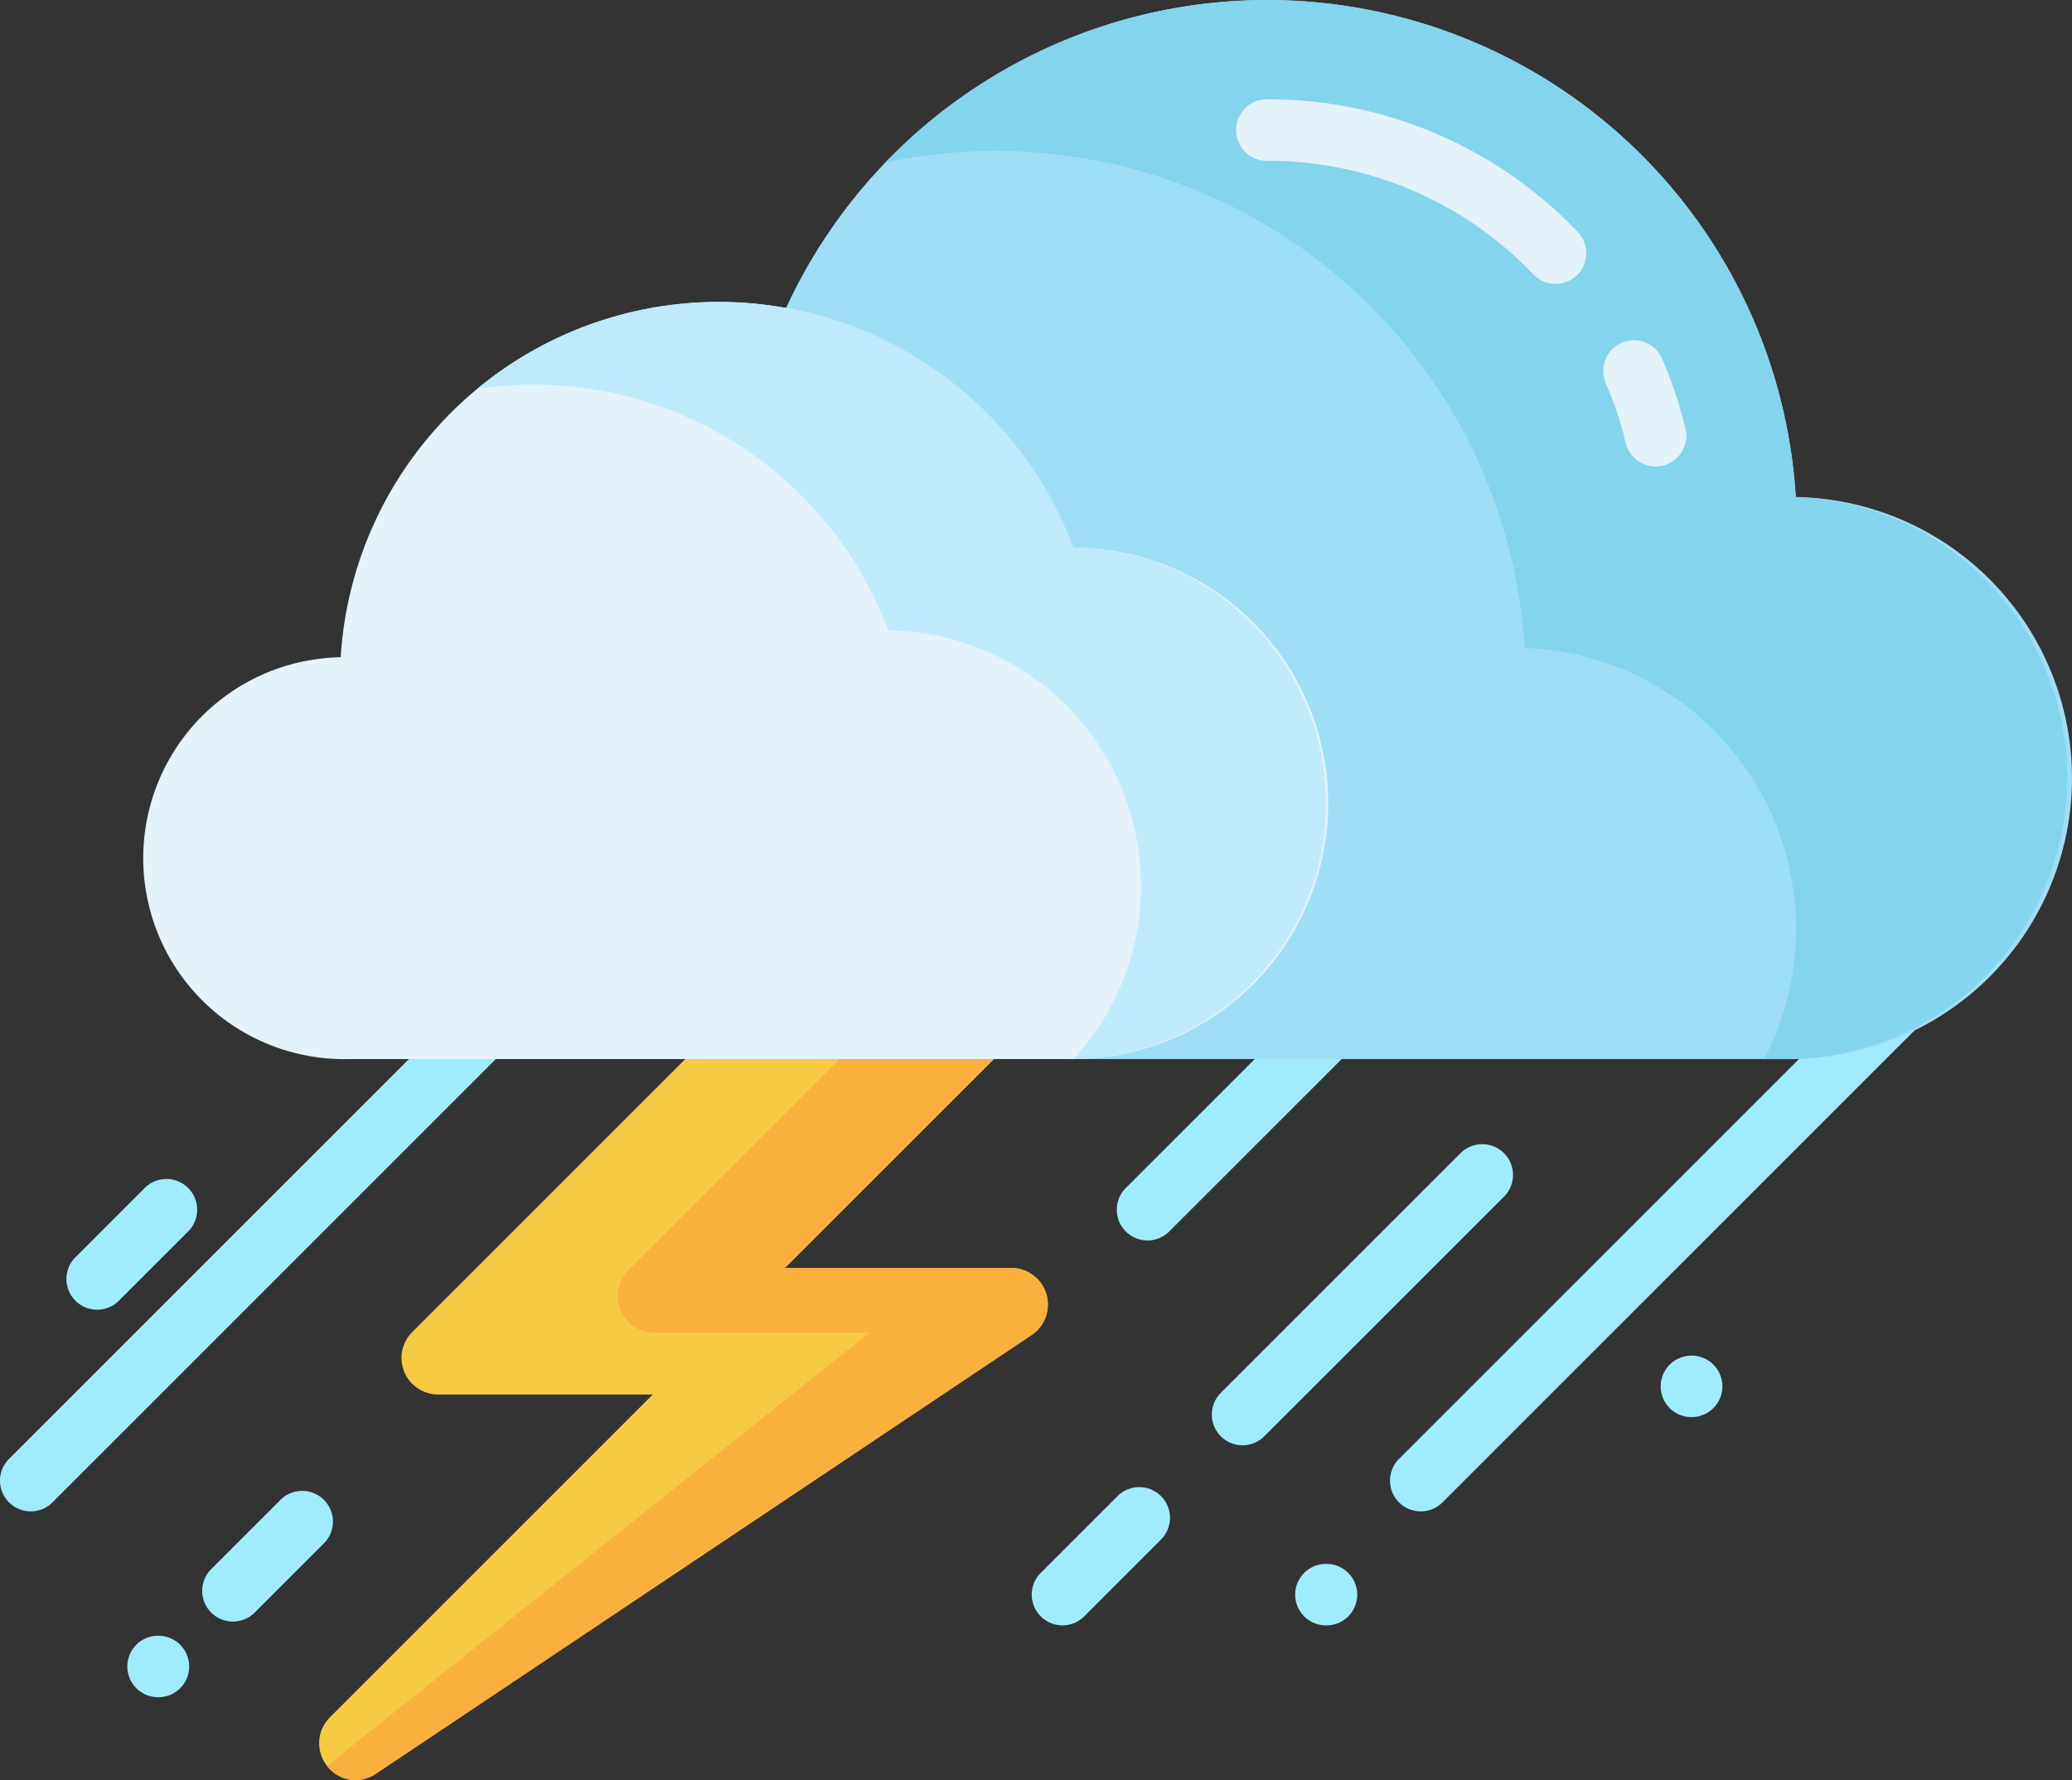 <svg xmlns="http://www.w3.org/2000/svg" width="513.206" height="440.998" viewBox="0 0 513.206 440.998">
  <rect x="0" y="0" width="513.206" height="440.998" fill="#333333" stroke="none"/>
  <g id="storm" transform="translate(0.004 -0.5)">
    <g id="Group_733" data-name="Group 733">
      <path id="Path_1408" data-name="Path 1408" d="M7.613,374.9a7.613,7.613,0,0,1-5.383-13L136.453,227.684a7.611,7.611,0,0,1,10.766,10.762L12.992,372.672a7.591,7.591,0,0,1-5.379,2.23Zm0,0" fill="#a0ecff"/>
      <path id="Path_1409" data-name="Path 1409" d="M24.059,324.945a7.609,7.609,0,0,1-5.379-12.992l17.156-17.16A7.612,7.612,0,0,1,46.6,305.559l-17.16,17.16a7.589,7.589,0,0,1-5.381,2.226Zm0,0" fill="#a0ecff"/>
      <path id="Path_1410" data-name="Path 1410" d="M57.691,402.2a7.609,7.609,0,0,1-5.383-12.992l17.156-17.156A7.612,7.612,0,0,1,80.23,382.816l-17.156,17.16a7.6,7.6,0,0,1-5.383,2.224Zm0,0" fill="#a0ecff"/>
      <path id="Path_1411" data-name="Path 1411" d="M351.9,374.9a7.613,7.613,0,0,1-5.383-13L480.742,227.684a7.611,7.611,0,0,1,10.766,10.762L357.285,372.672A7.606,7.606,0,0,1,351.9,374.9Zm0,0" fill="#a0ecff"/>
    </g>
    <path id="Path_1412" data-name="Path 1412" d="M255.531,331.2,93.145,439.867A9.061,9.061,0,0,1,81.7,425.93l79.98-79.98H108.508a9.062,9.062,0,0,1-6.408-15.47l85.56-85.55h76.41l-69.684,69.68h56.1a9.063,9.063,0,0,1,5.04,16.59Zm0,0" fill="#f6cb43"/>
    <path id="Path_1413" data-name="Path 1413" d="M255.531,331.2,93.145,439.867a8.785,8.785,0,0,1-12.133-1.895L215.34,330.617H162.059a9.065,9.065,0,0,1-6.41-15.473l70.211-70.219h38.21l-69.687,69.684h56.109a9.063,9.063,0,0,1,5.039,16.591Zm0,0" fill="#fab03c"/>
    <path id="Path_1414" data-name="Path 1414" d="M307.766,358.531a7.609,7.609,0,0,1-5.383-12.992L361.8,286.125a7.613,7.613,0,0,1,10.766,10.766L313.148,356.3a7.6,7.6,0,0,1-5.382,2.231Zm0,0" fill="#a0ecff"/>
    <path id="Path_1415" data-name="Path 1415" d="M263.16,403.141a7.613,7.613,0,0,1-5.383-13l19.023-19.02a7.611,7.611,0,0,1,10.762,10.766L268.543,400.91a7.593,7.593,0,0,1-5.383,2.231Zm0,0" fill="#a0ecff"/>
    <path id="Path_1416" data-name="Path 1416" d="M284.227,307.789a7.613,7.613,0,0,1-5.383-13l58.668-58.664a7.611,7.611,0,1,1,10.766,10.762L289.61,305.555a7.606,7.606,0,0,1-5.383,2.234Zm0,0" fill="#a0ecff"/>
    <path id="Path_1417" data-name="Path 1417" d="M444.785,123.633A131.191,131.191,0,0,0,191,85.648a88.606,88.606,0,1,0,1.086,177.209l250.269,0a69.627,69.627,0,1,0,2.43-139.233Zm0,0" fill="#9fdef7"/>
    <path id="Path_1418" data-name="Path 1418" d="M512,193.211a69.654,69.654,0,0,1-69.641,69.648h-5.4a69.648,69.648,0,0,0-59.3-101.836A131.287,131.287,0,0,0,219.313,40.762,131.169,131.169,0,0,1,444.79,123.637,69.618,69.618,0,0,1,512,193.211Zm0,0" fill="#83d4ed"/>
    <path id="Path_1419" data-name="Path 1419" d="M410.063,116.074a7.618,7.618,0,0,1-7.395-5.836,90.6,90.6,0,0,0-4.926-14.766,7.611,7.611,0,1,1,13.969-6.047,105.6,105.6,0,0,1,5.758,17.254,7.626,7.626,0,0,1-7.406,9.395Zm0,0" fill="#e4f2f9"/>
    <path id="Path_1420" data-name="Path 1420" d="M385.281,70.836a7.579,7.579,0,0,1-5.492-2.34,90.627,90.627,0,0,0-65.93-28.16,7.612,7.612,0,1,1,0-15.223,105.722,105.722,0,0,1,76.91,32.84,7.611,7.611,0,0,1-5.488,12.883Zm0,0" fill="#e4f2f9"/>
    <path id="Path_1421" data-name="Path 1421" d="M84.379,163.324A93.792,93.792,0,0,1,265.82,136.168a63.346,63.346,0,1,1-.777,126.689H86.117a49.777,49.777,0,1,1-1.738-99.539Zm0,0" fill="#e4f2f9"/>
    <path id="Path_1422" data-name="Path 1422" d="M328.4,199.508a63.352,63.352,0,0,1-62.471,63.336,63.335,63.335,0,0,0-45.9-106.18,93.817,93.817,0,0,0-87.84-60.875,94.868,94.868,0,0,0-13.972,1.036,93.786,93.786,0,0,1,147.6,39.347A63.339,63.339,0,0,1,328.4,199.508Zm0,0" fill="#beeafc"/>
    <path id="Path_1423" data-name="Path 1423" d="M328.453,403.141h-.145a7.614,7.614,0,0,1,.035-15.227h.145a7.614,7.614,0,1,1-.035,15.227Zm0,0" fill="#a0ecff"/>
    <path id="Path_1424" data-name="Path 1424" d="M419.066,351.547h-.141a7.611,7.611,0,1,1,.035-15.223h.141a7.612,7.612,0,0,1-.035,15.223Zm0,0" fill="#a0ecff"/>
    <path id="Path_1425" data-name="Path 1425" d="M39.242,420.938h-.1a7.611,7.611,0,1,1,0-15.223h.1a7.611,7.611,0,1,1,0,15.223Zm0,0" fill="#a0ecff"/>
  </g>
</svg>
